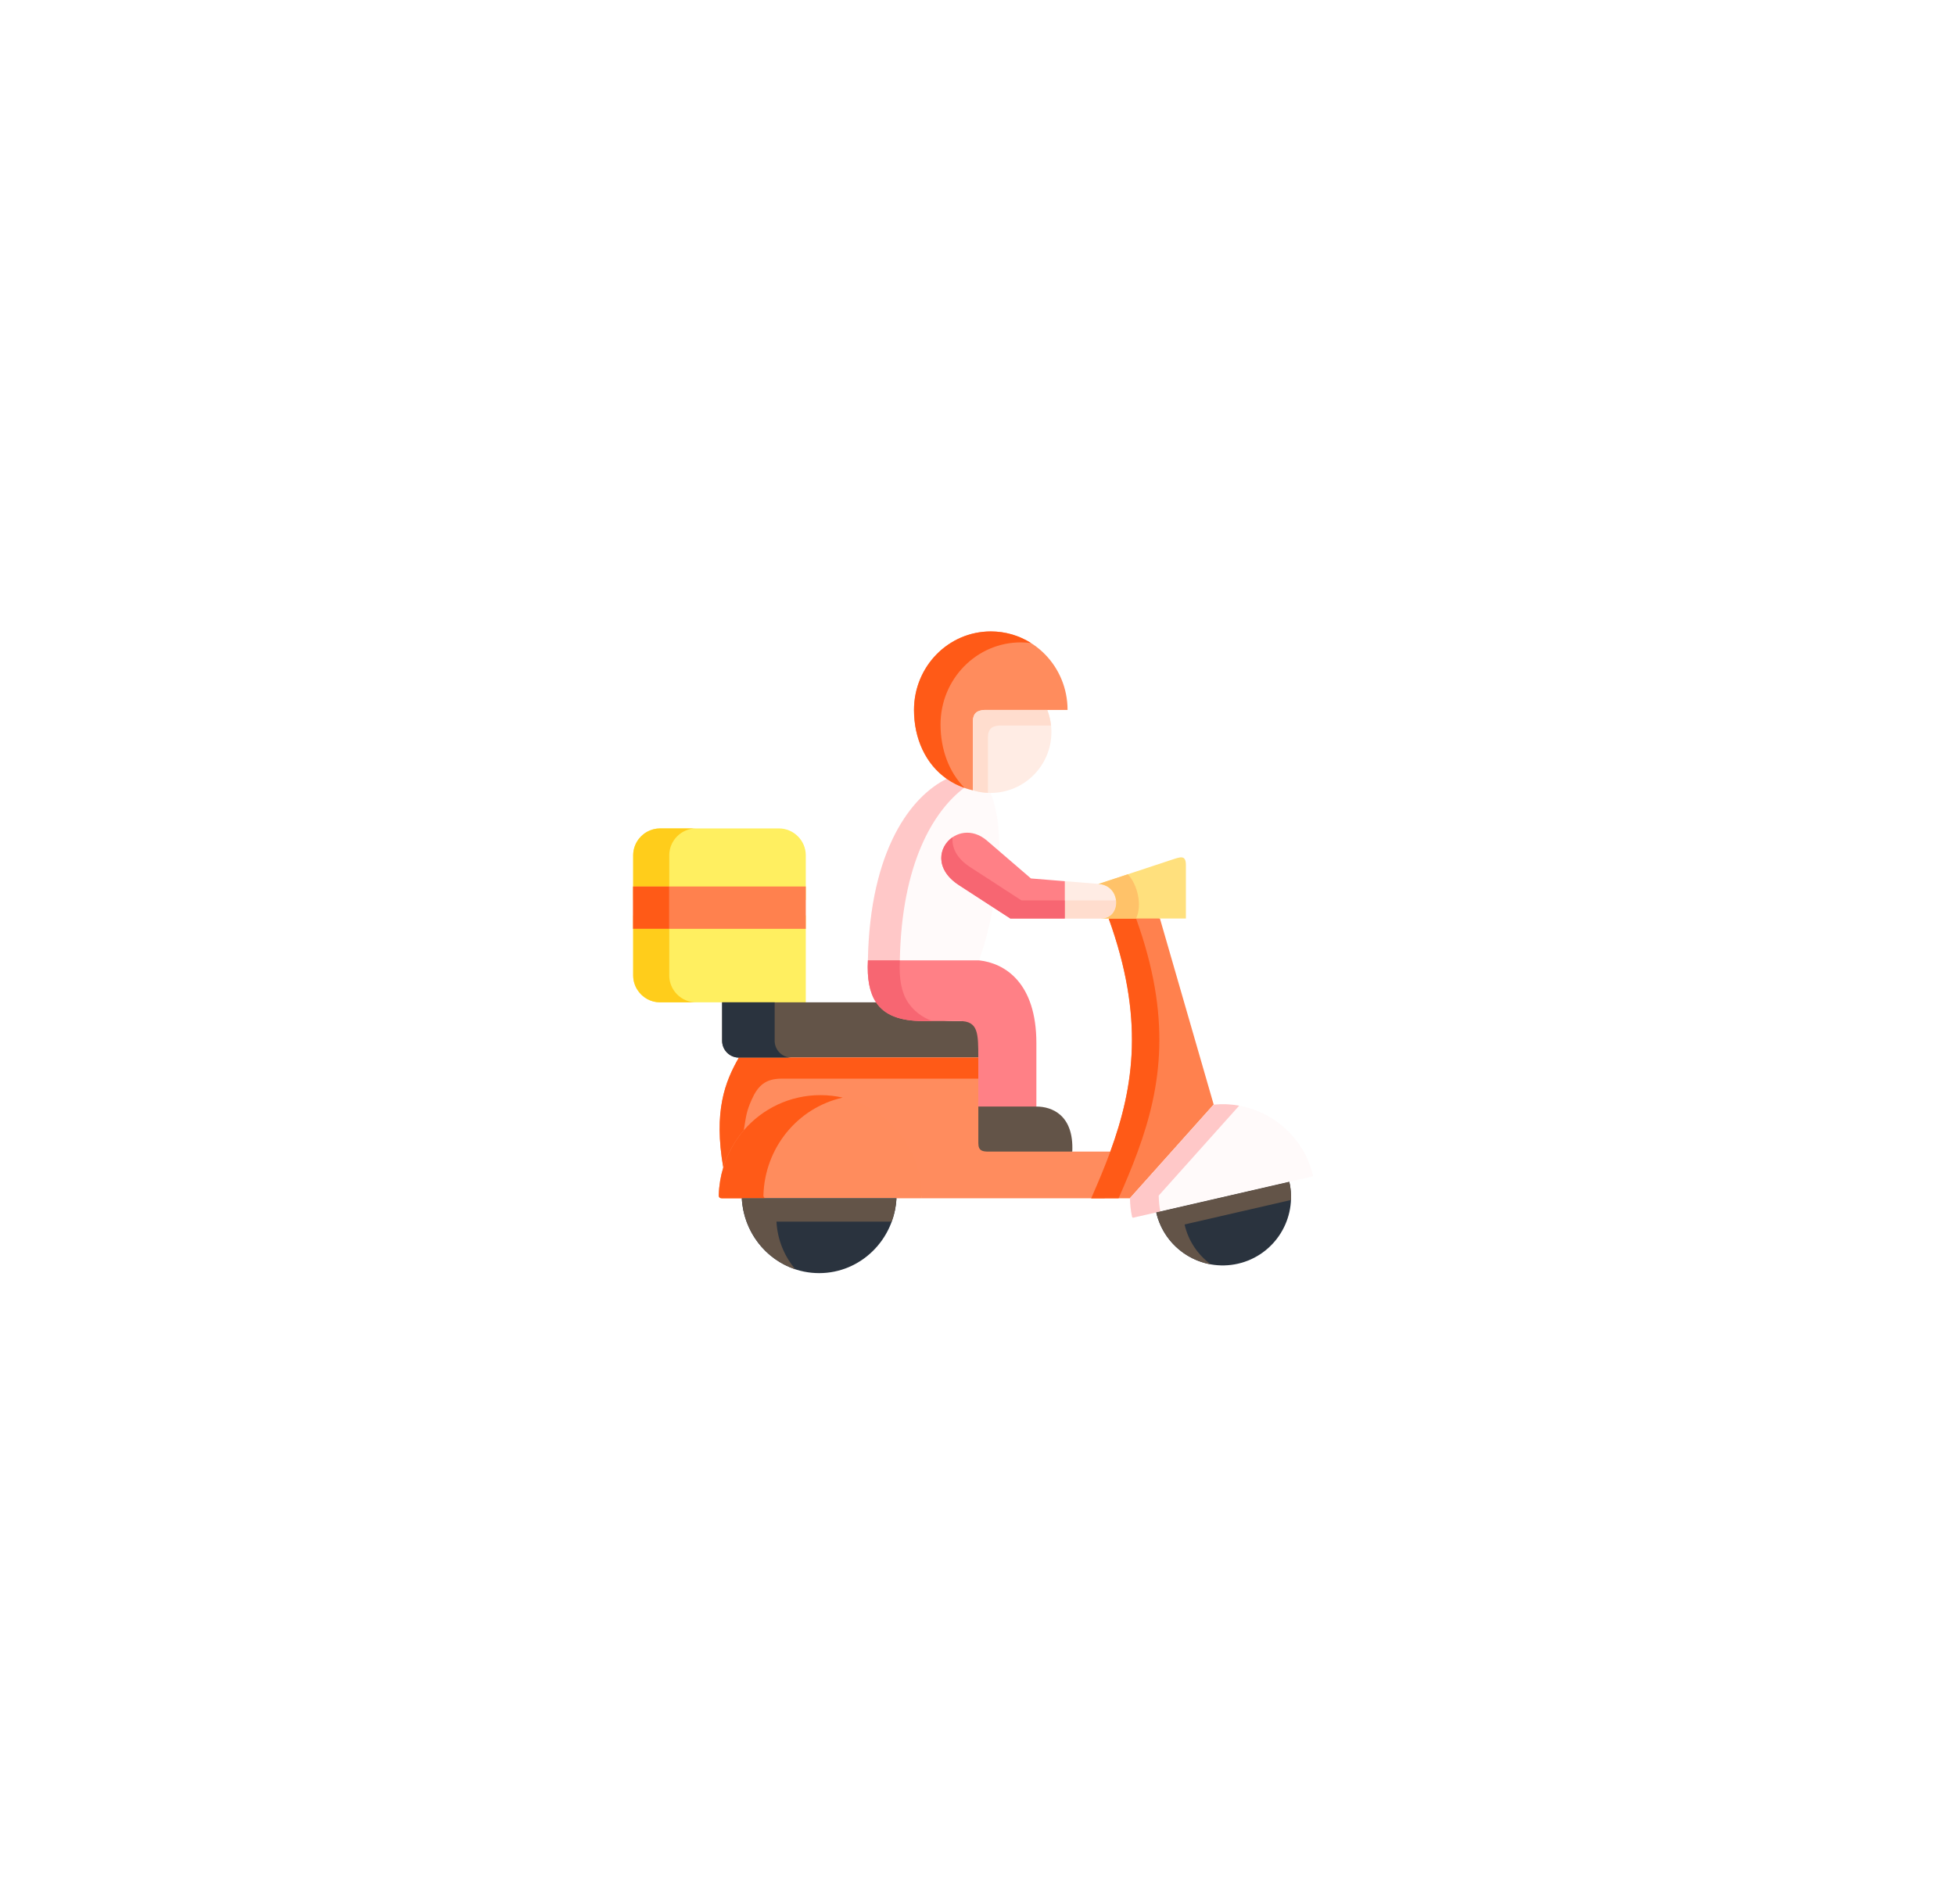 <svg width="77" height="75" viewBox="0 0 77 75" fill="none" xmlns="http://www.w3.org/2000/svg">
<g clip-path="url(#clip0_7_6920)" filter="url(#filter0_d_7_6920)">
<path fill-rule="evenodd" clip-rule="evenodd" d="M29.302 31.189H22.502V33.551C22.502 34.135 22.979 34.612 23.562 34.612H26.008L27.467 35.349L29.302 34.612V31.189H29.302Z" fill="#FFEF60"/>
<path fill-rule="evenodd" clip-rule="evenodd" d="M28.241 27.761H23.562C22.979 27.761 22.502 28.238 22.502 28.822V30.577H29.302V28.822C29.302 28.238 28.825 27.761 28.241 27.761Z" fill="#FFEF60"/>
<path fill-rule="evenodd" clip-rule="evenodd" d="M29.302 30.048H22.502V31.716H29.302V30.048Z" fill="#FF814E"/>
<path fill-rule="evenodd" clip-rule="evenodd" d="M23.924 30.048H23.053H22.504V28.822C22.504 28.423 22.727 28.074 23.053 27.894C23.206 27.81 23.38 27.761 23.564 27.761H24.984C24.4 27.761 23.924 28.238 23.924 28.822V30.048H23.924Z" fill="#FFCD1B"/>
<path fill-rule="evenodd" clip-rule="evenodd" d="M23.919 31.716H23.048H22.499V31.189V30.577V30.048H23.048H23.919V30.577V31.189V31.716Z" fill="#FF5A17"/>
<path fill-rule="evenodd" clip-rule="evenodd" d="M23.924 31.716V33.551C23.924 34.135 24.4 34.612 24.984 34.612H23.564C23.38 34.612 23.206 34.564 23.053 34.48C22.727 34.298 22.504 33.95 22.504 33.551V31.716H23.053H23.924Z" fill="#FFCD1B"/>
<path fill-rule="evenodd" clip-rule="evenodd" d="M29.301 34.612H26.008V36.127C26.008 36.491 26.305 36.788 26.667 36.788H37.391C37.391 35.835 37.391 35.35 36.663 35.35L35.211 35.349C34.298 35.347 33.699 35.113 33.364 34.612H29.301V34.612Z" fill="#635448"/>
<path fill-rule="evenodd" clip-rule="evenodd" d="M36.097 36.788H26.666C26.113 37.751 25.669 38.908 26.052 41.122C26.694 38.939 33.211 39.81 33.88 42.33H41.071C41.343 41.714 41.6 41.105 41.824 40.491H39.797C35.697 38.943 37.015 39.633 36.097 36.788Z" fill="#FF8C5E"/>
<path fill-rule="evenodd" clip-rule="evenodd" d="M36.678 30.869C36.537 31.609 36.346 32.339 36.132 32.959L34.059 33.771L31.748 32.959C31.829 28.585 33.463 26.487 34.854 25.808C35.355 25.427 35.868 25.283 35.868 25.283C35.868 25.283 36.543 26.363 36.578 26.363C36.838 26.981 36.936 27.787 36.919 28.657L36.678 30.869Z" fill="#FFFAFA"/>
<path fill-rule="evenodd" clip-rule="evenodd" d="M31.748 32.959H36.132C37.142 33.069 38.384 33.838 38.384 36.22V38.717L37.389 39.31L36.096 38.717V36.788C36.096 35.835 36.096 35.35 35.367 35.35L33.916 35.349C33.002 35.347 32.403 35.113 32.069 34.612C31.811 34.225 31.711 33.679 31.748 32.959Z" fill="#FF8086"/>
<path fill-rule="evenodd" clip-rule="evenodd" d="M31.748 32.959C31.829 28.585 33.464 26.487 34.854 25.808C35.06 25.954 35.289 26.073 35.541 26.162C34.31 27.093 33.076 29.174 33.006 32.959H31.748Z" fill="#FFC8C8"/>
<path fill-rule="evenodd" clip-rule="evenodd" d="M31.749 32.959H33.006C32.969 33.679 33.069 34.225 33.327 34.612C33.538 34.928 33.856 35.196 34.291 35.349H33.917C33.003 35.347 32.404 35.113 32.07 34.612C31.812 34.225 31.712 33.679 31.749 32.959Z" fill="#F76672"/>
<path fill-rule="evenodd" clip-rule="evenodd" d="M33.877 42.33C33.877 40.069 32.085 38.268 29.875 38.268C28.076 38.268 26.555 39.46 26.049 41.122C25.945 41.463 25.884 41.825 25.873 42.202C25.869 42.348 25.97 42.33 26.107 42.33C28.697 42.33 31.288 42.328 33.877 42.33Z" fill="#FF8C5D"/>
<path fill-rule="evenodd" clip-rule="evenodd" d="M32.874 42.33H26.782C26.869 43.972 28.2 45.278 29.828 45.278C31.457 45.278 32.788 43.972 32.874 42.33Z" fill="#2A333E"/>
<path fill-rule="evenodd" clip-rule="evenodd" d="M48.345 41.68L43.104 42.886C43.437 44.334 44.88 45.239 46.327 44.906C47.775 44.573 48.678 43.128 48.345 41.68Z" fill="#2A333E"/>
<path fill-rule="evenodd" clip-rule="evenodd" d="M48.737 40.211C47.996 39.133 46.71 38.508 45.366 38.642C42.995 39.144 42.223 40.561 42.069 42.328C42.072 42.568 42.098 42.81 42.15 43.051C42.165 43.119 42.21 43.091 42.283 43.075L43.103 42.886L48.345 41.68L48.737 41.59L49.286 41.463C49.181 41.001 48.991 40.579 48.737 40.211Z" fill="#FFFAFA"/>
<path fill-rule="evenodd" clip-rule="evenodd" d="M45.367 38.636L43.25 31.309L42.297 30.883L41.23 31.309C42.631 35.193 42.24 37.904 41.294 40.49C41.068 41.105 40.812 41.714 40.541 42.33H42.064L45.367 38.636Z" fill="#FF814E"/>
<path fill-rule="evenodd" clip-rule="evenodd" d="M38.814 23.095L36.33 22.566C36.078 22.588 35.357 23.194 35.357 23.573L35.886 26.261C36.105 26.327 36.339 26.363 36.581 26.363C37.904 26.363 38.976 25.289 38.976 23.965C38.976 23.657 38.92 23.364 38.814 23.095Z" fill="#FFECE4"/>
<path fill-rule="evenodd" clip-rule="evenodd" d="M39.612 23.095C39.612 21.385 38.259 20.002 36.588 20.002C34.916 20.002 33.563 21.385 33.563 23.095C33.563 24.223 34.021 25.226 34.852 25.808C35.149 26.018 35.494 26.172 35.882 26.261V23.573C35.882 23.194 36.074 23.117 36.327 23.095H38.81H39.612V23.095Z" fill="#FF8C5D"/>
<path fill-rule="evenodd" clip-rule="evenodd" d="M38.173 20.459C37.713 20.168 37.17 20.002 36.59 20.002C34.919 20.002 33.565 21.385 33.565 23.095C33.565 24.223 34.023 25.226 34.855 25.808C35.065 25.957 35.299 26.078 35.556 26.166C34.942 25.544 34.609 24.651 34.609 23.666C34.609 21.881 36.025 20.433 37.771 20.433C37.907 20.433 38.041 20.44 38.173 20.459Z" fill="#FF5A17"/>
<path fill-rule="evenodd" clip-rule="evenodd" d="M38.387 38.717H36.098V40.159C36.098 40.468 36.267 40.491 36.514 40.491H39.798C39.864 39.044 38.989 38.717 38.387 38.717Z" fill="#635448"/>
<path fill-rule="evenodd" clip-rule="evenodd" d="M41.298 40.491C42.244 37.904 42.635 35.193 41.234 31.309H42.02C42.023 31.309 42.026 31.309 42.029 31.309H42.311C43.712 35.193 43.323 37.904 42.375 40.491C42.151 41.105 41.894 41.714 41.622 42.33H41.072H40.545C40.816 41.714 41.072 41.105 41.298 40.491Z" fill="#FF5A17"/>
<path fill-rule="evenodd" clip-rule="evenodd" d="M42.07 42.328L45.367 38.642C45.708 38.608 46.045 38.622 46.371 38.682L43.202 42.224C43.206 42.431 43.225 42.64 43.265 42.85L43.105 42.886L42.284 43.074C42.211 43.091 42.167 43.119 42.151 43.051C42.099 42.81 42.074 42.568 42.07 42.328Z" fill="#FFC8C8"/>
<path fill-rule="evenodd" clip-rule="evenodd" d="M26.667 36.788H36.097V37.618H28.349C27.718 37.618 27.418 37.89 27.172 38.442C26.96 38.92 26.955 39.076 26.859 39.654C26.497 40.075 26.219 40.573 26.053 41.122C25.669 38.908 26.114 37.751 26.667 36.788Z" fill="#FF5A17"/>
<path fill-rule="evenodd" clip-rule="evenodd" d="M26.858 39.654C27.592 38.803 28.672 38.267 29.877 38.267C30.18 38.267 30.473 38.301 30.756 38.364C28.951 38.772 27.689 40.365 27.634 42.201C27.631 42.302 27.677 42.325 27.75 42.33H26.78H26.11C25.972 42.33 25.871 42.348 25.876 42.201C25.887 41.825 25.948 41.463 26.052 41.122C26.055 41.111 26.058 41.102 26.061 41.093C26.061 41.093 26.061 41.093 26.061 41.091C26.229 40.555 26.502 40.067 26.858 39.654Z" fill="#FF5A17"/>
<path fill-rule="evenodd" clip-rule="evenodd" d="M43.265 42.85L48.346 41.68C48.402 41.92 48.422 42.162 48.413 42.397L44.38 43.325L44.221 43.362C44.371 44.019 44.751 44.565 45.257 44.934C44.226 44.752 43.353 43.972 43.104 42.886L43.265 42.85Z" fill="#635448"/>
<path fill-rule="evenodd" clip-rule="evenodd" d="M27.751 42.33H32.873C32.857 42.651 32.791 42.96 32.685 43.249H29.117H28.147C28.185 43.967 28.46 44.62 28.894 45.129C27.716 44.742 26.85 43.643 26.781 42.33H27.751V42.33Z" fill="#635448"/>
<path fill-rule="evenodd" clip-rule="evenodd" d="M26.006 36.127V34.612H28.076V36.127C28.076 36.491 28.374 36.788 28.736 36.788H26.666C26.304 36.788 26.006 36.491 26.006 36.127Z" fill="#2A333E"/>
<path fill-rule="evenodd" clip-rule="evenodd" d="M38.961 23.708H36.92C36.668 23.73 36.476 23.808 36.476 24.188V26.36C36.271 26.351 36.072 26.317 35.883 26.261V23.573C35.883 23.194 36.075 23.117 36.327 23.095H38.812C38.886 23.287 38.938 23.494 38.961 23.708Z" fill="#FFDDCE"/>
<path fill-rule="evenodd" clip-rule="evenodd" d="M43.695 29.002L40.837 29.947C40.697 30.073 40.855 31.351 40.95 31.309H43.254H44.273V29.206C44.273 28.791 44.057 28.883 43.695 29.002Z" fill="#FFE07D"/>
<path fill-rule="evenodd" clip-rule="evenodd" d="M39.507 31.309H39.747H40.952C41.728 31.309 41.751 30.022 40.839 29.947L39.507 29.84L39.15 30.597L39.507 31.309Z" fill="#FFECE4"/>
<path fill-rule="evenodd" clip-rule="evenodd" d="M36.921 28.657L36.442 28.245C35.245 27.213 33.731 28.955 35.332 29.995L36.679 30.869L37.358 31.309H39.504V29.84L38.17 29.732L36.921 28.657Z" fill="#FF8086"/>
<path fill-rule="evenodd" clip-rule="evenodd" d="M39.507 31.309V30.597H39.792H39.947H40.188H41.393C41.439 30.597 41.482 30.594 41.523 30.585C41.568 30.939 41.367 31.309 40.952 31.309H39.746H39.507Z" fill="#FFDDCE"/>
<path fill-rule="evenodd" clip-rule="evenodd" d="M35.332 29.994C34.363 29.365 34.534 28.479 35.086 28.106C35.041 28.488 35.223 28.927 35.773 29.284L36.823 29.964L37.119 30.158L37.797 30.597H39.504V31.309H37.358L36.679 30.869L35.332 29.994Z" fill="#F76672"/>
<path fill-rule="evenodd" clip-rule="evenodd" d="M40.837 29.947L41.987 29.568C42.372 29.981 42.559 30.785 42.311 31.309H41.234H40.95C41.366 31.309 41.566 30.939 41.522 30.585C41.482 30.277 41.26 29.982 40.837 29.947Z" fill="#FFC269"/>
</g>
<defs>
<filter id="filter0_d_7_6920" x="0.585" y="-0.233" width="75.485" height="75.485" filterUnits="userSpaceOnUse" color-interpolation-filters="sRGB">
<feFlood flood-opacity="0" result="BackgroundImageFix"/>
<feColorMatrix in="SourceAlpha" type="matrix" values="0 0 0 0 0 0 0 0 0 0 0 0 0 0 0 0 0 0 127 0" result="hardAlpha"/>
<feOffset dx="2.435" dy="4.87"/>
<feGaussianBlur stdDeviation="12.175"/>
<feColorMatrix type="matrix" values="0 0 0 0 1 0 0 0 0 0.467 0 0 0 0 0.492 0 0 0 0.6 0"/>
<feBlend mode="normal" in2="BackgroundImageFix" result="effect1_dropShadow_7_6920"/>
<feBlend mode="normal" in="SourceGraphic" in2="effect1_dropShadow_7_6920" result="shape"/>
</filter>
<clipPath id="clip0_7_6920">
<rect width="26.785" height="26.785" fill="white" transform="matrix(-1 0 0 1 49.285 19.247)"/>
</clipPath>
</defs>
</svg>
